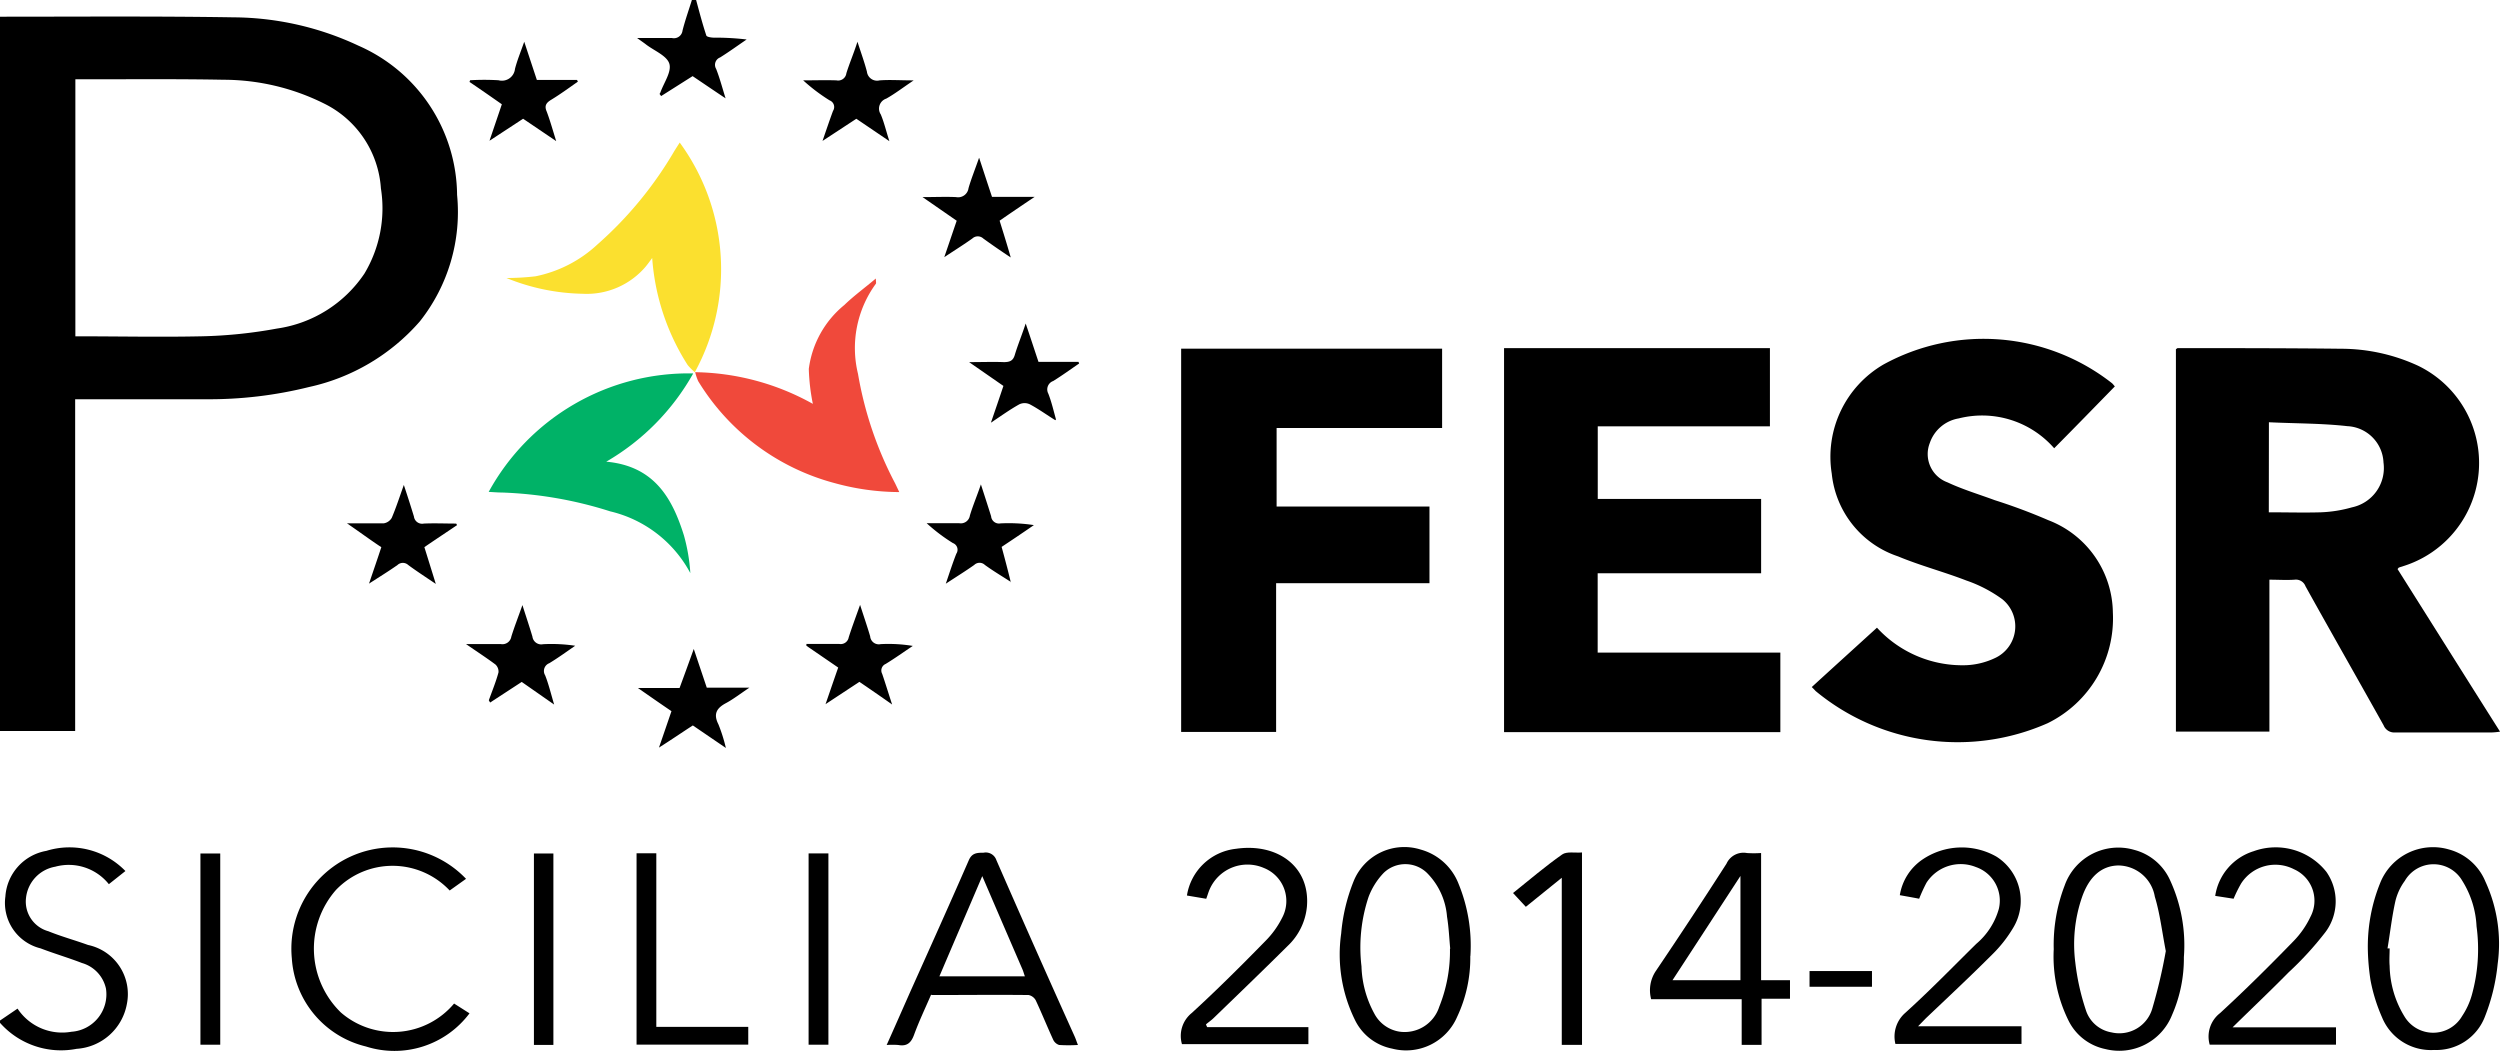 <svg xmlns="http://www.w3.org/2000/svg" width="95.168" height="40" viewBox="0 0 95.168 40"><defs><style>.a{fill:#f0493b;}.b{fill:#fbe02f;}.c{fill:#00b267;}</style></defs><path d="M0,2.334c2.974,0,5.927-.024,8.885.024a11.332,11.332,0,0,1,4.767,1.082A6.258,6.258,0,0,1,17.4,9.118a6.7,6.7,0,0,1-1.417,4.813,7.8,7.8,0,0,1-4.221,2.5,15.72,15.72,0,0,1-3.94.465H2.861v12.63H0ZM2.869,14.5c1.622,0,3.218.035,4.81,0a17.786,17.786,0,0,0,2.866-.295,4.834,4.834,0,0,0,3.328-2.093A4.838,4.838,0,0,0,14.5,8.869,3.883,3.883,0,0,0,12.338,5.64a8.6,8.6,0,0,0-3.831-.906C6.754,4.7,4.991,4.718,3.245,4.716H2.869Z" transform="translate(0 -1.698)"/><path d="M0,125.923l.668-.454a2.036,2.036,0,0,0,2.052.881,1.428,1.428,0,0,0,1.314-1.641,1.3,1.3,0,0,0-.914-.976c-.516-.2-1.052-.357-1.574-.557A1.782,1.782,0,0,1,.205,121.2a1.891,1.891,0,0,1,1.56-1.736,2.967,2.967,0,0,1,3.009.768l-.63.5a1.955,1.955,0,0,0-2.041-.665,1.352,1.352,0,0,0-1.114,1.2,1.171,1.171,0,0,0,.852,1.257c.492.2,1.009.341,1.509.522a1.91,1.91,0,0,1,1.479,2.25A2.082,2.082,0,0,1,2.917,127,3.1,3.1,0,0,1,0,126.01Z" transform="translate(0 -87.074)"/><path d="M91.952,0c.124.457.243.914.389,1.352.016.054.184.078.27.081a10.275,10.275,0,0,1,1.265.07c-.335.227-.665.468-1.011.684a.3.3,0,0,0-.151.435c.132.335.224.684.36,1.122-.47-.314-.86-.579-1.255-.846l-1.2.76a.516.516,0,0,0-.06-.081.271.271,0,0,0,.035-.062c.132-.368.427-.776.341-1.082s-.565-.495-.881-.733c-.081-.065-.17-.122-.349-.254h1.322a.33.33,0,0,0,.408-.284c.1-.392.235-.773.357-1.163Z" transform="translate(-65.453)"/><path d="M314.779,57.424c1.287,2.039,2.579,4.1,3.9,6.186a2.7,2.7,0,0,1-.3.03H314.69a.435.435,0,0,1-.443-.27c-.987-1.766-1.993-3.529-2.974-5.294a.389.389,0,0,0-.411-.251c-.314.022-.633,0-.963,0v5.784H306.34V49.053c.032-.022.051-.043.07-.043,2.071,0,4.148,0,6.219.024a7,7,0,0,1,2.928.646,4.113,4.113,0,0,1-.565,7.63c-.057.022-.122.035-.173.059l-.043.054m-4.9-2.163c.679,0,1.333.019,1.987,0a4.988,4.988,0,0,0,1.179-.189,1.53,1.53,0,0,0,1.2-1.706,1.446,1.446,0,0,0-1.374-1.384c-.982-.111-1.979-.1-2.988-.149Z" transform="translate(-223.509 -35.758)"/><path d="M211.75,49.01h10.121v2.977h-6.554V54.75h6.219v2.831h-6.222V60.6h6.954v3.028H211.75Z" transform="translate(-154.495 -35.758)"/><path d="M266.594,49.492c-.773.792-1.539,1.579-2.317,2.363a3.64,3.64,0,0,0-3.634-1.136,1.409,1.409,0,0,0-1.1.933,1.147,1.147,0,0,0,.671,1.5c.576.27,1.2.457,1.8.679a21.633,21.633,0,0,1,2.039.762,3.816,3.816,0,0,1,2.458,3.515,4.446,4.446,0,0,1-2.482,4.213,8.476,8.476,0,0,1-8.834-1.225c-.038-.043-.081-.087-.146-.151.83-.76,1.66-1.511,2.482-2.26a4.407,4.407,0,0,0,3.407,1.428,2.845,2.845,0,0,0,1.082-.27A1.328,1.328,0,0,0,262.3,57.6a5.177,5.177,0,0,0-1.368-.711c-.852-.33-1.749-.565-2.6-.919a3.718,3.718,0,0,1-2.523-3.153,4.064,4.064,0,0,1,1.974-4.153,7.919,7.919,0,0,1,8.7.719,1.2,1.2,0,0,1,.1.116" transform="translate(-186.08 -34.791)"/><path d="M175.743,55.1v2.917h-5.838V63.68H166.29V49.09h9.934v3.02h-6.3V55.1Z" transform="translate(-121.327 -35.817)"/><path class="a" d="M97.82,42.776a9.463,9.463,0,0,1,4.494,1.206,7.721,7.721,0,0,1-.154-1.33,3.757,3.757,0,0,1,1.352-2.433c.357-.346.768-.644,1.2-1.009,0,.116.019.173,0,.2a4.151,4.151,0,0,0-.679,3.431,13.955,13.955,0,0,0,1.414,4.169l.157.33A9.331,9.331,0,0,1,103.149,47a8.7,8.7,0,0,1-5.2-3.883,1.93,1.93,0,0,1-.116-.346Z" transform="translate(-71.371 -28.608)"/><path class="b" d="M78.485,28.819h0a2.342,2.342,0,0,1-.27-.27,8.7,8.7,0,0,1-1.352-4.077c-.092.127-.162.222-.238.316a2.945,2.945,0,0,1-2.409,1.046,8.022,8.022,0,0,1-2.9-.6,9.635,9.635,0,0,0,1.106-.065,4.867,4.867,0,0,0,2.355-1.211,14.425,14.425,0,0,0,2.942-3.58l.192-.3a8.171,8.171,0,0,1,.576,8.739" transform="translate(-52.036 -14.651)"/><path class="c" d="M76.582,52.579a8.923,8.923,0,0,1-3.307,3.353c1.817.165,2.509,1.374,2.955,2.8a6.894,6.894,0,0,1,.246,1.441,4.676,4.676,0,0,0-3.05-2.35,15.269,15.269,0,0,0-4.118-.717c-.165,0-.335-.016-.508-.024a8.679,8.679,0,0,1,7.782-4.51" transform="translate(-50.197 -38.357)"/><path d="M126.533,125.422c-.222.516-.462,1.017-.652,1.536-.111.306-.27.449-.6.389a2.958,2.958,0,0,0-.443,0c.314-.7.6-1.352.892-2.012.749-1.671,1.5-3.337,2.231-5.013.124-.292.316-.292.565-.295a.427.427,0,0,1,.489.284q1.468,3.362,2.974,6.7c.046.1.076.2.13.335a5.625,5.625,0,0,1-.717,0,.381.381,0,0,1-.23-.211c-.227-.495-.43-1-.66-1.49a.4.4,0,0,0-.27-.2c-1.233-.014-2.463,0-3.7,0m1.939-4.537c-.565,1.328-1.1,2.566-1.636,3.826H130.1c-.038-.1-.059-.192-.095-.27-.5-1.157-1-2.315-1.53-3.55" transform="translate(-91.085 -87.567)"/><path d="M333.37,123.251a6.453,6.453,0,0,1,.47-2.625,2.163,2.163,0,0,1,2.623-1.268,2.085,2.085,0,0,1,1.379,1.217,5.652,5.652,0,0,1,.468,3.139,7.445,7.445,0,0,1-.476,1.982,1.979,1.979,0,0,1-1.944,1.292,2.006,2.006,0,0,1-1.982-1.244,6.49,6.49,0,0,1-.438-1.409,8.828,8.828,0,0,1-.1-1.082m.744-.132h.084c0,.222-.019.449,0,.668a3.8,3.8,0,0,0,.557,1.912,1.274,1.274,0,0,0,2.2,0,2.82,2.82,0,0,0,.37-.8,6.488,6.488,0,0,0,.181-2.62,3.58,3.58,0,0,0-.541-1.73,1.264,1.264,0,0,0-2.19,0,2.163,2.163,0,0,0-.357.765c-.133.595-.2,1.2-.3,1.8" transform="translate(-243.231 -87.019)"/><path d="M289.134,123.227a6.314,6.314,0,0,1,.416-2.434,2.165,2.165,0,0,1,2.661-1.352,2.071,2.071,0,0,1,1.352,1.152,5.9,5.9,0,0,1,.525,2.926,5.358,5.358,0,0,1-.449,2.2,2.163,2.163,0,0,1-2.542,1.3,2.017,2.017,0,0,1-1.4-1.082,5.51,5.51,0,0,1-.565-2.685m4.269.043c-.146-.749-.222-1.428-.419-2.077a1.424,1.424,0,0,0-1.39-1.187c-.635.011-1.111.422-1.384,1.214a5.484,5.484,0,0,0-.254,2.471,8.9,8.9,0,0,0,.4,1.812,1.241,1.241,0,0,0,.979.857,1.306,1.306,0,0,0,1.557-.922,20.2,20.2,0,0,0,.508-2.163" transform="translate(-210.954 -87.085)"/><path d="M193.607,123.441a5.253,5.253,0,0,1-.5,2.312,2.115,2.115,0,0,1-2.479,1.211,2,2,0,0,1-1.422-1.111,5.651,5.651,0,0,1-.514-3.269,6.873,6.873,0,0,1,.468-1.977,2.081,2.081,0,0,1,2.561-1.219,2.163,2.163,0,0,1,1.438,1.3,6.193,6.193,0,0,1,.452,2.75m-.768-.27c-.038-.408-.054-.811-.122-1.228a2.647,2.647,0,0,0-.768-1.668,1.184,1.184,0,0,0-1.639,0,2.688,2.688,0,0,0-.579.917,6.083,6.083,0,0,0-.27,2.644,3.98,3.98,0,0,0,.484,1.79,1.314,1.314,0,0,0,.954.695,1.383,1.383,0,0,0,1.522-.946,5.678,5.678,0,0,0,.408-2.212" transform="translate(-137.637 -87.047)"/><path d="M47.711,120.516l-.625.446a2.985,2.985,0,0,0-4.326-.024,3.389,3.389,0,0,0,.187,4.67,3.031,3.031,0,0,0,4.307-.343l.587.373A3.571,3.571,0,0,1,43.9,126.9a3.694,3.694,0,0,1-2.823-3.356,3.857,3.857,0,0,1,6.63-3.028" transform="translate(-29.968 -87.063)"/><path d="M236.526,120.066v4.84h1.1v.706h-1.082v1.755h-.757v-1.739H232.34a1.32,1.32,0,0,1,.168-1.057q1.379-2.041,2.7-4.1a.711.711,0,0,1,.781-.406,4.026,4.026,0,0,0,.519,0m-3.353,4.84h2.585v-3.969c-.881,1.352-1.712,2.631-2.585,3.967" transform="translate(-169.486 -87.592)"/><path d="M167.243,126.185H171.1v.649h-4.813a1.119,1.119,0,0,1,.37-1.184c.963-.881,1.893-1.809,2.8-2.736a3.409,3.409,0,0,0,.644-.892,1.352,1.352,0,0,0-.692-1.893,1.571,1.571,0,0,0-2.068.811c-.046.105-.078.219-.13.36l-.735-.124a2.123,2.123,0,0,1,1.868-1.779c1.56-.227,2.828.662,2.7,2.2a2.361,2.361,0,0,1-.735,1.5c-.925.919-1.866,1.825-2.807,2.734-.092.092-.206.168-.3.249a.5.5,0,0,0,.049.111" transform="translate(-121.293 -87.086)"/><path d="M311.857,126.2h3.934v.66h-4.808a1.128,1.128,0,0,1,.392-1.2c.963-.884,1.893-1.809,2.8-2.742a3.419,3.419,0,0,0,.644-.927,1.309,1.309,0,0,0-.627-1.809,1.547,1.547,0,0,0-2.012.541,5.072,5.072,0,0,0-.287.581l-.7-.108a2.108,2.108,0,0,1,1.46-1.7,2.464,2.464,0,0,1,2.769.781,1.955,1.955,0,0,1-.035,2.3,12.4,12.4,0,0,1-1.4,1.53c-.681.692-1.379,1.352-2.133,2.093" transform="translate(-226.866 -87.092)"/><path d="M267.712,121.262c-.232-.046-.468-.087-.735-.135a2.028,2.028,0,0,1,.854-1.352,2.666,2.666,0,0,1,2.823-.116,1.987,1.987,0,0,1,.644,2.7,4.978,4.978,0,0,1-.811,1.033c-.811.811-1.676,1.622-2.515,2.417l-.3.308h3.937v.673h-4.8a1.194,1.194,0,0,1,.346-1.157c.946-.852,1.831-1.766,2.734-2.655a2.7,2.7,0,0,0,.857-1.33,1.352,1.352,0,0,0-.876-1.593,1.549,1.549,0,0,0-1.879.6,6.048,6.048,0,0,0-.27.587" transform="translate(-194.656 -87.05)"/><path d="M89.62,120.13h.752v6.608h3.5v.676H89.62Z" transform="translate(-65.388 -87.648)"/><path d="M215.645,127.342h-.771v-6.36l-1.368,1.106c-.165-.181-.311-.335-.487-.525.625-.5,1.228-1.017,1.871-1.468.173-.122.487-.054.754-.076Z" transform="translate(-155.422 -87.568)"/><rect width="0.741" height="7.287" transform="translate(20.325 32.49)"/><rect width="0.754" height="7.282" transform="translate(30.781 32.487)"/><rect width="0.754" height="7.279" transform="translate(7.63 32.49)"/><path d="M53.041,69.815c-.4.27-.811.541-1.244.838l.435,1.4c-.4-.27-.733-.487-1.049-.719a.3.3,0,0,0-.411,0c-.322.227-.66.435-1.082.708.173-.514.322-.941.468-1.387-.411-.27-.811-.568-1.309-.909h1.406a.43.43,0,0,0,.3-.208c.16-.376.287-.765.46-1.252.154.465.27.827.384,1.2a.314.314,0,0,0,.376.27c.408-.019.811,0,1.233,0Z" transform="translate(-35.642 -49.825)"/><path d="M133.655,71.915c-.333-.216-.676-.419-.992-.649a.292.292,0,0,0-.406,0c-.324.23-.662.438-1.082.714.149-.441.27-.811.4-1.141a.27.27,0,0,0-.13-.406,6.642,6.642,0,0,1-1-.757h1.233a.349.349,0,0,0,.414-.292c.114-.379.27-.744.419-1.184.149.46.27.833.389,1.214a.3.3,0,0,0,.354.27,6.349,6.349,0,0,1,1.274.065c-.416.289-.822.56-1.228.83.127.465.241.9.351,1.352Z" transform="translate(-95.171 -49.76)"/><path d="M114.257,88.953c.176-.511.322-.938.484-1.4l-1.211-.83a.47.47,0,0,0,0-.07h1.246a.308.308,0,0,0,.365-.251c.124-.389.27-.776.433-1.236.141.443.27.811.384,1.2a.33.33,0,0,0,.4.295,5.715,5.715,0,0,1,1.222.068c-.341.23-.679.47-1.033.687a.27.27,0,0,0-.132.376c.124.362.235.73.379,1.168-.454-.322-.849-.592-1.246-.863l-1.284.846" transform="translate(-82.833 -62.141)"/><path d="M67.733,88.113l-1.206.787-.049-.087c.127-.352.27-.7.368-1.06a.368.368,0,0,0-.114-.3c-.333-.249-.684-.476-1.122-.779h1.325a.343.343,0,0,0,.4-.284c.114-.368.257-.73.422-1.2.146.46.27.827.381,1.2a.338.338,0,0,0,.406.289,6.079,6.079,0,0,1,1.222.059c-.324.224-.649.46-.987.665a.316.316,0,0,0-.157.46c.132.333.216.687.343,1.114l-1.236-.863" transform="translate(-47.87 -62.156)"/><path d="M116.367,9.663l-1.257-.852-1.287.844c.151-.438.27-.795.4-1.144a.27.27,0,0,0-.13-.4,6.843,6.843,0,0,1-1.006-.762c.427,0,.844-.014,1.265,0a.316.316,0,0,0,.379-.27c.114-.37.27-.727.422-1.2.143.443.27.79.36,1.138a.389.389,0,0,0,.481.333c.387-.03.779,0,1.3,0-.406.27-.711.508-1.046.695a.4.4,0,0,0-.208.6c.127.3.2.622.33,1.025" transform="translate(-82.512 -4.29)"/><path d="M67.33,8.259c-.414-.289-.811-.568-1.23-.849l.022-.065a9.055,9.055,0,0,1,1.082,0,.5.5,0,0,0,.627-.433c.084-.327.214-.638.352-1.033l.481,1.455h1.528a.362.362,0,0,1,.032.065c-.333.233-.665.476-1.011.687-.2.119-.27.235-.173.454.127.338.224.689.36,1.122l-1.26-.852-1.279.838c.17-.506.319-.938.47-1.39" transform="translate(-48.227 -4.29)"/><path d="M132.045,22.228c.178.541.327,1,.487,1.479h1.622c-.5.335-.906.611-1.333.906.132.427.27.86.424,1.4-.408-.27-.733-.495-1.046-.722a.306.306,0,0,0-.416,0c-.322.23-.657.438-1.068.711.178-.519.322-.949.473-1.387l-1.3-.9c.489,0,.884-.019,1.274,0a.4.4,0,0,0,.476-.341c.105-.362.246-.708.4-1.152" transform="translate(-94.769 -16.212)"/><path d="M91.895,94.275c-.416.27-.811.541-1.284.841.17-.492.319-.927.476-1.387-.4-.27-.811-.557-1.276-.881h1.584c.178-.481.343-.936.541-1.487.181.541.333.99.495,1.474h1.622c-.352.235-.606.433-.884.584-.365.192-.495.416-.295.811a6.167,6.167,0,0,1,.284.9l-1.252-.854" transform="translate(-65.526 -66.657)"/><path d="M139.7,49.245c-.322-.2-.635-.427-.971-.606a.468.468,0,0,0-.4,0c-.346.192-.671.425-1.082.7.178-.519.324-.944.476-1.4l-1.306-.906c.511,0,.917-.016,1.322,0,.235,0,.352-.057.416-.27.114-.381.27-.754.416-1.2.178.522.327.982.487,1.46h1.525a.294.294,0,0,0,.024.062c-.33.224-.652.46-.99.668a.339.339,0,0,0-.184.481c.124.319.2.654.292.982l-.024.024" transform="translate(-99.526 -33.248)"/><rect width="2.377" height="0.598" transform="translate(68.884 36.965)"/></svg>